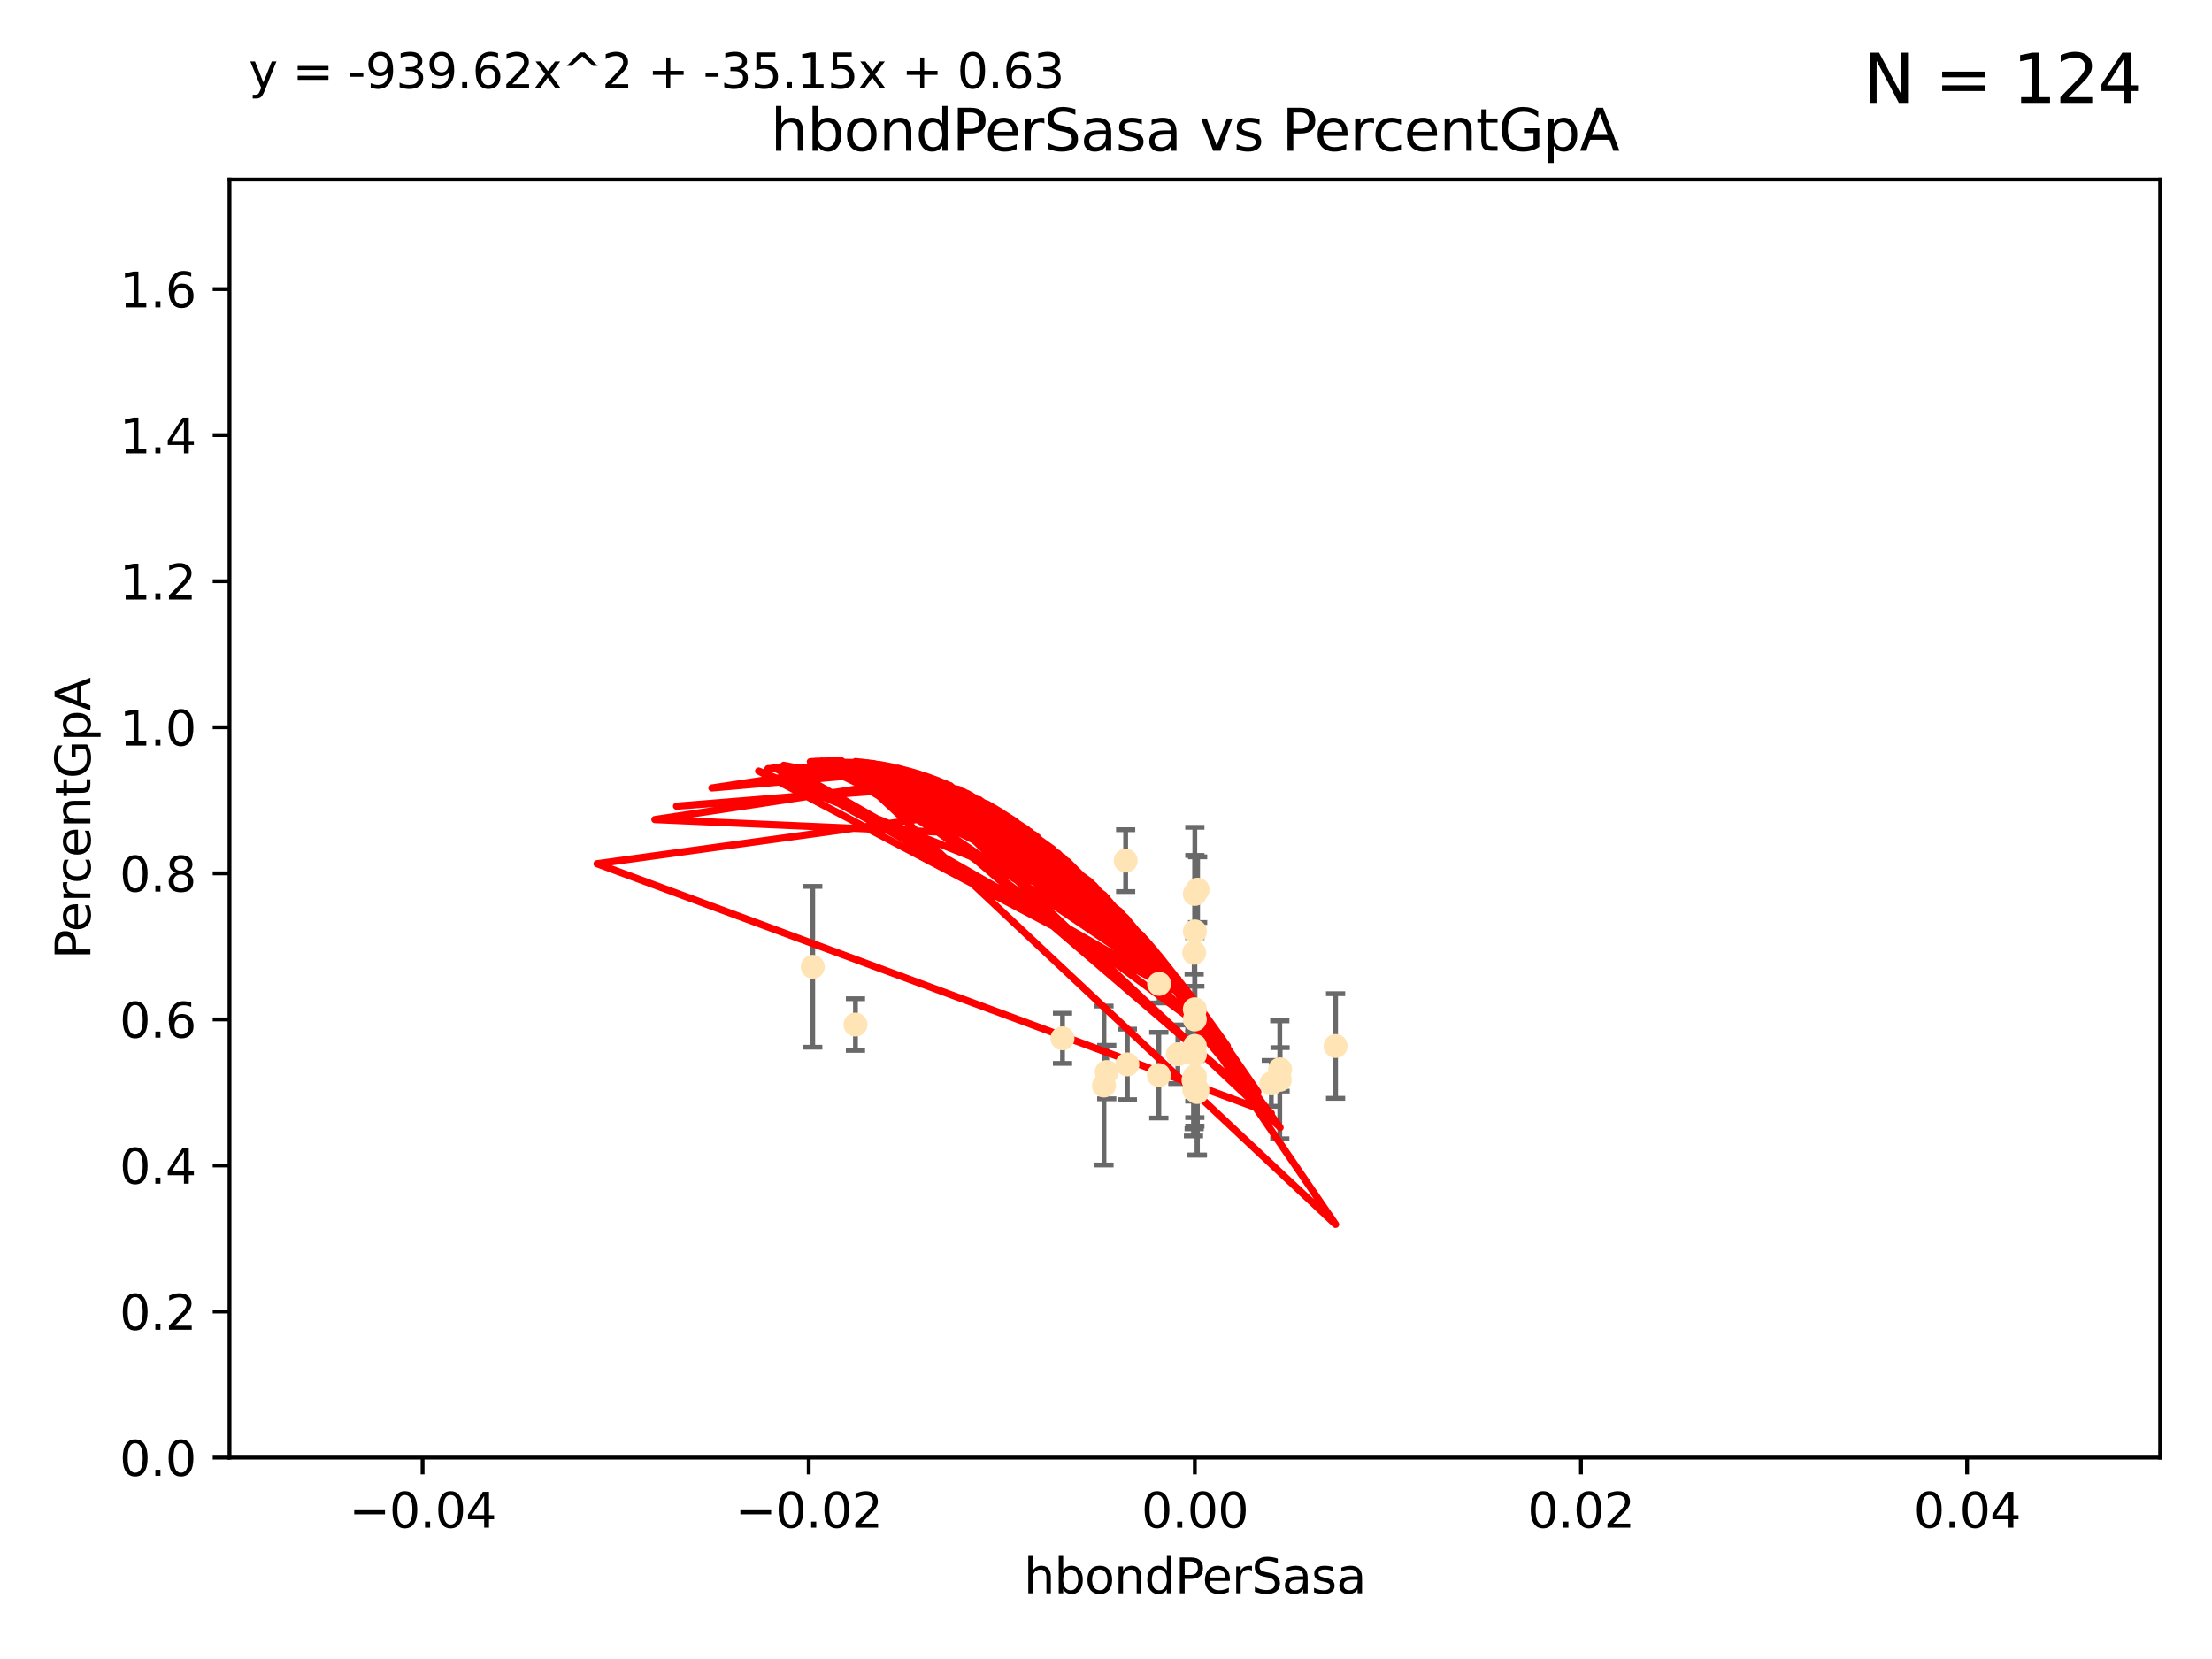 <?xml version="1.0" encoding="utf-8" standalone="no"?>
<!DOCTYPE svg PUBLIC "-//W3C//DTD SVG 1.1//EN"
  "http://www.w3.org/Graphics/SVG/1.1/DTD/svg11.dtd">
<svg xmlns:xlink="http://www.w3.org/1999/xlink" width="460.8pt" height="345.6pt" viewBox="0 0 460.8 345.6" xmlns="http://www.w3.org/2000/svg" version="1.1">
 <defs>
  <style type="text/css">*{stroke-linejoin: round; stroke-linecap: butt}</style>
 </defs>
 <g id="figure_1">
  <g id="patch_1">
   <path d="M 0 345.6 
L 460.8 345.6 
L 460.8 0 
L 0 0 
z
" style="fill: #ffffff"/>
  </g>
  <g id="axes_1">
   <g id="patch_2">
    <path d="M 47.81 303.64 
L 450 303.64 
L 450 37.411 
L 47.81 37.411 
z
" style="fill: #ffffff"/>
   </g>
   <g id="PathCollection_1">
    <defs>
     <path id="m3dfcff5634" d="M 0 1.118 
C 0.297 1.118 0.581 1 0.791 0.791 
C 1 0.581 1.118 0.297 1.118 0 
C 1.118 -0.297 1 -0.581 0.791 -0.791 
C 0.581 -1 0.297 -1.118 0 -1.118 
C -0.297 -1.118 -0.581 -1 -0.791 -0.791 
C -1 -0.581 -1.118 -0.297 -1.118 0 
C -1.118 0.297 -1 0.581 -0.791 0.791 
C -0.581 1 -0.297 1.118 0 1.118 
z
" style="stroke: #ffe4b5"/>
    </defs>
    <g clip-path="url(#p2a9eeead62)">
     <use xlink:href="#m3dfcff5634" x="234.852" y="221.731" style="fill: #ffe4b5; stroke: #ffe4b5"/>
     <use xlink:href="#m3dfcff5634" x="248.905" y="186.224" style="fill: #ffe4b5; stroke: #ffe4b5"/>
     <use xlink:href="#m3dfcff5634" x="241.405" y="223.977" style="fill: #ffe4b5; stroke: #ffe4b5"/>
     <use xlink:href="#m3dfcff5634" x="245.37" y="219.624" style="fill: #ffe4b5; stroke: #ffe4b5"/>
     <use xlink:href="#m3dfcff5634" x="229.982" y="226.135" style="fill: #ffe4b5; stroke: #ffe4b5"/>
     <use xlink:href="#m3dfcff5634" x="234.493" y="179.285" style="fill: #ffe4b5; stroke: #ffe4b5"/>
     <use xlink:href="#m3dfcff5634" x="248.905" y="224.484" style="fill: #ffe4b5; stroke: #ffe4b5"/>
     <use xlink:href="#m3dfcff5634" x="230.557" y="223.332" style="fill: #ffe4b5; stroke: #ffe4b5"/>
     <use xlink:href="#m3dfcff5634" x="264.839" y="225.686" style="fill: #ffe4b5; stroke: #ffe4b5"/>
     <use xlink:href="#m3dfcff5634" x="248.905" y="210.247" style="fill: #ffe4b5; stroke: #ffe4b5"/>
     <use xlink:href="#m3dfcff5634" x="248.931" y="219.631" style="fill: #ffe4b5; stroke: #ffe4b5"/>
     <use xlink:href="#m3dfcff5634" x="248.765" y="198.481" style="fill: #ffe4b5; stroke: #ffe4b5"/>
     <use xlink:href="#m3dfcff5634" x="241.469" y="204.951" style="fill: #ffe4b5; stroke: #ffe4b5"/>
     <use xlink:href="#m3dfcff5634" x="221.34" y="216.303" style="fill: #ffe4b5; stroke: #ffe4b5"/>
     <use xlink:href="#m3dfcff5634" x="249.445" y="227.029" style="fill: #ffe4b5; stroke: #ffe4b5"/>
     <use xlink:href="#m3dfcff5634" x="248.625" y="225.021" style="fill: #ffe4b5; stroke: #ffe4b5"/>
     <use xlink:href="#m3dfcff5634" x="248.765" y="227.043" style="fill: #ffe4b5; stroke: #ffe4b5"/>
     <use xlink:href="#m3dfcff5634" x="248.905" y="217.887" style="fill: #ffe4b5; stroke: #ffe4b5"/>
     <use xlink:href="#m3dfcff5634" x="248.905" y="194.031" style="fill: #ffe4b5; stroke: #ffe4b5"/>
     <use xlink:href="#m3dfcff5634" x="266.604" y="224.942" style="fill: #ffe4b5; stroke: #ffe4b5"/>
     <use xlink:href="#m3dfcff5634" x="248.905" y="224.228" style="fill: #ffe4b5; stroke: #ffe4b5"/>
     <use xlink:href="#m3dfcff5634" x="278.229" y="217.903" style="fill: #ffe4b5; stroke: #ffe4b5"/>
     <use xlink:href="#m3dfcff5634" x="249.486" y="185.331" style="fill: #ffe4b5; stroke: #ffe4b5"/>
     <use xlink:href="#m3dfcff5634" x="178.207" y="213.437" style="fill: #ffe4b5; stroke: #ffe4b5"/>
     <use xlink:href="#m3dfcff5634" x="169.309" y="201.405" style="fill: #ffe4b5; stroke: #ffe4b5"/>
     <use xlink:href="#m3dfcff5634" x="249.365" y="227.487" style="fill: #ffe4b5; stroke: #ffe4b5"/>
     <use xlink:href="#m3dfcff5634" x="266.664" y="222.767" style="fill: #ffe4b5; stroke: #ffe4b5"/>
     <use xlink:href="#m3dfcff5634" x="248.905" y="212.364" style="fill: #ffe4b5; stroke: #ffe4b5"/>
    </g>
   </g>
   <g id="matplotlib.axis_1">
    <g id="xtick_1">
     <g id="line2d_1">
      <defs>
       <path id="md376da95cc" d="M 0 0 
L 0 3.5 
" style="stroke: #000000; stroke-width: 0.8"/>
      </defs>
      <g>
       <use xlink:href="#md376da95cc" x="88.029" y="303.64" style="stroke: #000000; stroke-width: 0.8"/>
      </g>
     </g>
     <g id="text_1">
      <!-- −0.04 -->
      <g transform="translate(72.706 318.238)scale(0.1 -0.1)">
       <defs>
        <path id="DejaVuSans-2212" d="M 678 2272 
L 4684 2272 
L 4684 1741 
L 678 1741 
L 678 2272 
z
" transform="scale(0.016)"/>
        <path id="DejaVuSans-30" d="M 2034 4250 
Q 1547 4250 1301 3770 
Q 1056 3291 1056 2328 
Q 1056 1369 1301 889 
Q 1547 409 2034 409 
Q 2525 409 2770 889 
Q 3016 1369 3016 2328 
Q 3016 3291 2770 3770 
Q 2525 4250 2034 4250 
z
M 2034 4750 
Q 2819 4750 3233 4129 
Q 3647 3509 3647 2328 
Q 3647 1150 3233 529 
Q 2819 -91 2034 -91 
Q 1250 -91 836 529 
Q 422 1150 422 2328 
Q 422 3509 836 4129 
Q 1250 4750 2034 4750 
z
" transform="scale(0.016)"/>
        <path id="DejaVuSans-2e" d="M 684 794 
L 1344 794 
L 1344 0 
L 684 0 
L 684 794 
z
" transform="scale(0.016)"/>
        <path id="DejaVuSans-34" d="M 2419 4116 
L 825 1625 
L 2419 1625 
L 2419 4116 
z
M 2253 4666 
L 3047 4666 
L 3047 1625 
L 3713 1625 
L 3713 1100 
L 3047 1100 
L 3047 0 
L 2419 0 
L 2419 1100 
L 313 1100 
L 313 1709 
L 2253 4666 
z
" transform="scale(0.016)"/>
       </defs>
       <use xlink:href="#DejaVuSans-2212"/>
       <use xlink:href="#DejaVuSans-30" x="83.789"/>
       <use xlink:href="#DejaVuSans-2e" x="147.412"/>
       <use xlink:href="#DejaVuSans-30" x="179.199"/>
       <use xlink:href="#DejaVuSans-34" x="242.822"/>
      </g>
     </g>
    </g>
    <g id="xtick_2">
     <g id="line2d_2">
      <g>
       <use xlink:href="#md376da95cc" x="168.467" y="303.64" style="stroke: #000000; stroke-width: 0.8"/>
      </g>
     </g>
     <g id="text_2">
      <!-- −0.02 -->
      <g transform="translate(153.144 318.238)scale(0.1 -0.1)">
       <defs>
        <path id="DejaVuSans-32" d="M 1228 531 
L 3431 531 
L 3431 0 
L 469 0 
L 469 531 
Q 828 903 1448 1529 
Q 2069 2156 2228 2338 
Q 2531 2678 2651 2914 
Q 2772 3150 2772 3378 
Q 2772 3750 2511 3984 
Q 2250 4219 1831 4219 
Q 1534 4219 1204 4116 
Q 875 4013 500 3803 
L 500 4441 
Q 881 4594 1212 4672 
Q 1544 4750 1819 4750 
Q 2544 4750 2975 4387 
Q 3406 4025 3406 3419 
Q 3406 3131 3298 2873 
Q 3191 2616 2906 2266 
Q 2828 2175 2409 1742 
Q 1991 1309 1228 531 
z
" transform="scale(0.016)"/>
       </defs>
       <use xlink:href="#DejaVuSans-2212"/>
       <use xlink:href="#DejaVuSans-30" x="83.789"/>
       <use xlink:href="#DejaVuSans-2e" x="147.412"/>
       <use xlink:href="#DejaVuSans-30" x="179.199"/>
       <use xlink:href="#DejaVuSans-32" x="242.822"/>
      </g>
     </g>
    </g>
    <g id="xtick_3">
     <g id="line2d_3">
      <g>
       <use xlink:href="#md376da95cc" x="248.905" y="303.64" style="stroke: #000000; stroke-width: 0.8"/>
      </g>
     </g>
     <g id="text_3">
      <!-- 0.00 -->
      <g transform="translate(237.772 318.238)scale(0.1 -0.1)">
       <use xlink:href="#DejaVuSans-30"/>
       <use xlink:href="#DejaVuSans-2e" x="63.623"/>
       <use xlink:href="#DejaVuSans-30" x="95.41"/>
       <use xlink:href="#DejaVuSans-30" x="159.033"/>
      </g>
     </g>
    </g>
    <g id="xtick_4">
     <g id="line2d_4">
      <g>
       <use xlink:href="#md376da95cc" x="329.343" y="303.64" style="stroke: #000000; stroke-width: 0.8"/>
      </g>
     </g>
     <g id="text_4">
      <!-- 0.02 -->
      <g transform="translate(318.21 318.238)scale(0.1 -0.1)">
       <use xlink:href="#DejaVuSans-30"/>
       <use xlink:href="#DejaVuSans-2e" x="63.623"/>
       <use xlink:href="#DejaVuSans-30" x="95.41"/>
       <use xlink:href="#DejaVuSans-32" x="159.033"/>
      </g>
     </g>
    </g>
    <g id="xtick_5">
     <g id="line2d_5">
      <g>
       <use xlink:href="#md376da95cc" x="409.781" y="303.64" style="stroke: #000000; stroke-width: 0.8"/>
      </g>
     </g>
     <g id="text_5">
      <!-- 0.04 -->
      <g transform="translate(398.648 318.238)scale(0.1 -0.1)">
       <use xlink:href="#DejaVuSans-30"/>
       <use xlink:href="#DejaVuSans-2e" x="63.623"/>
       <use xlink:href="#DejaVuSans-30" x="95.41"/>
       <use xlink:href="#DejaVuSans-34" x="159.033"/>
      </g>
     </g>
    </g>
    <g id="text_6">
     <!-- hbondPerSasa -->
     <g transform="translate(213.287 331.917)scale(0.1 -0.1)">
      <defs>
       <path id="DejaVuSans-68" d="M 3513 2113 
L 3513 0 
L 2938 0 
L 2938 2094 
Q 2938 2591 2744 2837 
Q 2550 3084 2163 3084 
Q 1697 3084 1428 2787 
Q 1159 2491 1159 1978 
L 1159 0 
L 581 0 
L 581 4863 
L 1159 4863 
L 1159 2956 
Q 1366 3272 1645 3428 
Q 1925 3584 2291 3584 
Q 2894 3584 3203 3211 
Q 3513 2838 3513 2113 
z
" transform="scale(0.016)"/>
       <path id="DejaVuSans-62" d="M 3116 1747 
Q 3116 2381 2855 2742 
Q 2594 3103 2138 3103 
Q 1681 3103 1420 2742 
Q 1159 2381 1159 1747 
Q 1159 1113 1420 752 
Q 1681 391 2138 391 
Q 2594 391 2855 752 
Q 3116 1113 3116 1747 
z
M 1159 2969 
Q 1341 3281 1617 3432 
Q 1894 3584 2278 3584 
Q 2916 3584 3314 3078 
Q 3713 2572 3713 1747 
Q 3713 922 3314 415 
Q 2916 -91 2278 -91 
Q 1894 -91 1617 61 
Q 1341 213 1159 525 
L 1159 0 
L 581 0 
L 581 4863 
L 1159 4863 
L 1159 2969 
z
" transform="scale(0.016)"/>
       <path id="DejaVuSans-6f" d="M 1959 3097 
Q 1497 3097 1228 2736 
Q 959 2375 959 1747 
Q 959 1119 1226 758 
Q 1494 397 1959 397 
Q 2419 397 2687 759 
Q 2956 1122 2956 1747 
Q 2956 2369 2687 2733 
Q 2419 3097 1959 3097 
z
M 1959 3584 
Q 2709 3584 3137 3096 
Q 3566 2609 3566 1747 
Q 3566 888 3137 398 
Q 2709 -91 1959 -91 
Q 1206 -91 779 398 
Q 353 888 353 1747 
Q 353 2609 779 3096 
Q 1206 3584 1959 3584 
z
" transform="scale(0.016)"/>
       <path id="DejaVuSans-6e" d="M 3513 2113 
L 3513 0 
L 2938 0 
L 2938 2094 
Q 2938 2591 2744 2837 
Q 2550 3084 2163 3084 
Q 1697 3084 1428 2787 
Q 1159 2491 1159 1978 
L 1159 0 
L 581 0 
L 581 3500 
L 1159 3500 
L 1159 2956 
Q 1366 3272 1645 3428 
Q 1925 3584 2291 3584 
Q 2894 3584 3203 3211 
Q 3513 2838 3513 2113 
z
" transform="scale(0.016)"/>
       <path id="DejaVuSans-64" d="M 2906 2969 
L 2906 4863 
L 3481 4863 
L 3481 0 
L 2906 0 
L 2906 525 
Q 2725 213 2448 61 
Q 2172 -91 1784 -91 
Q 1150 -91 751 415 
Q 353 922 353 1747 
Q 353 2572 751 3078 
Q 1150 3584 1784 3584 
Q 2172 3584 2448 3432 
Q 2725 3281 2906 2969 
z
M 947 1747 
Q 947 1113 1208 752 
Q 1469 391 1925 391 
Q 2381 391 2643 752 
Q 2906 1113 2906 1747 
Q 2906 2381 2643 2742 
Q 2381 3103 1925 3103 
Q 1469 3103 1208 2742 
Q 947 2381 947 1747 
z
" transform="scale(0.016)"/>
       <path id="DejaVuSans-50" d="M 1259 4147 
L 1259 2394 
L 2053 2394 
Q 2494 2394 2734 2622 
Q 2975 2850 2975 3272 
Q 2975 3691 2734 3919 
Q 2494 4147 2053 4147 
L 1259 4147 
z
M 628 4666 
L 2053 4666 
Q 2838 4666 3239 4311 
Q 3641 3956 3641 3272 
Q 3641 2581 3239 2228 
Q 2838 1875 2053 1875 
L 1259 1875 
L 1259 0 
L 628 0 
L 628 4666 
z
" transform="scale(0.016)"/>
       <path id="DejaVuSans-65" d="M 3597 1894 
L 3597 1613 
L 953 1613 
Q 991 1019 1311 708 
Q 1631 397 2203 397 
Q 2534 397 2845 478 
Q 3156 559 3463 722 
L 3463 178 
Q 3153 47 2828 -22 
Q 2503 -91 2169 -91 
Q 1331 -91 842 396 
Q 353 884 353 1716 
Q 353 2575 817 3079 
Q 1281 3584 2069 3584 
Q 2775 3584 3186 3129 
Q 3597 2675 3597 1894 
z
M 3022 2063 
Q 3016 2534 2758 2815 
Q 2500 3097 2075 3097 
Q 1594 3097 1305 2825 
Q 1016 2553 972 2059 
L 3022 2063 
z
" transform="scale(0.016)"/>
       <path id="DejaVuSans-72" d="M 2631 2963 
Q 2534 3019 2420 3045 
Q 2306 3072 2169 3072 
Q 1681 3072 1420 2755 
Q 1159 2438 1159 1844 
L 1159 0 
L 581 0 
L 581 3500 
L 1159 3500 
L 1159 2956 
Q 1341 3275 1631 3429 
Q 1922 3584 2338 3584 
Q 2397 3584 2469 3576 
Q 2541 3569 2628 3553 
L 2631 2963 
z
" transform="scale(0.016)"/>
       <path id="DejaVuSans-53" d="M 3425 4513 
L 3425 3897 
Q 3066 4069 2747 4153 
Q 2428 4238 2131 4238 
Q 1616 4238 1336 4038 
Q 1056 3838 1056 3469 
Q 1056 3159 1242 3001 
Q 1428 2844 1947 2747 
L 2328 2669 
Q 3034 2534 3370 2195 
Q 3706 1856 3706 1288 
Q 3706 609 3251 259 
Q 2797 -91 1919 -91 
Q 1588 -91 1214 -16 
Q 841 59 441 206 
L 441 856 
Q 825 641 1194 531 
Q 1563 422 1919 422 
Q 2459 422 2753 634 
Q 3047 847 3047 1241 
Q 3047 1584 2836 1778 
Q 2625 1972 2144 2069 
L 1759 2144 
Q 1053 2284 737 2584 
Q 422 2884 422 3419 
Q 422 4038 858 4394 
Q 1294 4750 2059 4750 
Q 2388 4750 2728 4690 
Q 3069 4631 3425 4513 
z
" transform="scale(0.016)"/>
       <path id="DejaVuSans-61" d="M 2194 1759 
Q 1497 1759 1228 1600 
Q 959 1441 959 1056 
Q 959 750 1161 570 
Q 1363 391 1709 391 
Q 2188 391 2477 730 
Q 2766 1069 2766 1631 
L 2766 1759 
L 2194 1759 
z
M 3341 1997 
L 3341 0 
L 2766 0 
L 2766 531 
Q 2569 213 2275 61 
Q 1981 -91 1556 -91 
Q 1019 -91 701 211 
Q 384 513 384 1019 
Q 384 1609 779 1909 
Q 1175 2209 1959 2209 
L 2766 2209 
L 2766 2266 
Q 2766 2663 2505 2880 
Q 2244 3097 1772 3097 
Q 1472 3097 1187 3025 
Q 903 2953 641 2809 
L 641 3341 
Q 956 3463 1253 3523 
Q 1550 3584 1831 3584 
Q 2591 3584 2966 3190 
Q 3341 2797 3341 1997 
z
" transform="scale(0.016)"/>
       <path id="DejaVuSans-73" d="M 2834 3397 
L 2834 2853 
Q 2591 2978 2328 3040 
Q 2066 3103 1784 3103 
Q 1356 3103 1142 2972 
Q 928 2841 928 2578 
Q 928 2378 1081 2264 
Q 1234 2150 1697 2047 
L 1894 2003 
Q 2506 1872 2764 1633 
Q 3022 1394 3022 966 
Q 3022 478 2636 193 
Q 2250 -91 1575 -91 
Q 1294 -91 989 -36 
Q 684 19 347 128 
L 347 722 
Q 666 556 975 473 
Q 1284 391 1588 391 
Q 1994 391 2212 530 
Q 2431 669 2431 922 
Q 2431 1156 2273 1281 
Q 2116 1406 1581 1522 
L 1381 1569 
Q 847 1681 609 1914 
Q 372 2147 372 2553 
Q 372 3047 722 3315 
Q 1072 3584 1716 3584 
Q 2034 3584 2315 3537 
Q 2597 3491 2834 3397 
z
" transform="scale(0.016)"/>
      </defs>
      <use xlink:href="#DejaVuSans-68"/>
      <use xlink:href="#DejaVuSans-62" x="63.379"/>
      <use xlink:href="#DejaVuSans-6f" x="126.855"/>
      <use xlink:href="#DejaVuSans-6e" x="188.037"/>
      <use xlink:href="#DejaVuSans-64" x="251.416"/>
      <use xlink:href="#DejaVuSans-50" x="314.893"/>
      <use xlink:href="#DejaVuSans-65" x="371.57"/>
      <use xlink:href="#DejaVuSans-72" x="433.094"/>
      <use xlink:href="#DejaVuSans-53" x="474.207"/>
      <use xlink:href="#DejaVuSans-61" x="537.684"/>
      <use xlink:href="#DejaVuSans-73" x="598.963"/>
      <use xlink:href="#DejaVuSans-61" x="651.062"/>
     </g>
    </g>
   </g>
   <g id="matplotlib.axis_2">
    <g id="ytick_1">
     <g id="line2d_6">
      <defs>
       <path id="m74749ca828" d="M 0 0 
L -3.5 0 
" style="stroke: #000000; stroke-width: 0.8"/>
      </defs>
      <g>
       <use xlink:href="#m74749ca828" x="47.81" y="303.64" style="stroke: #000000; stroke-width: 0.8"/>
      </g>
     </g>
     <g id="text_7">
      <!-- 0.0 -->
      <g transform="translate(24.907 307.439)scale(0.1 -0.1)">
       <use xlink:href="#DejaVuSans-30"/>
       <use xlink:href="#DejaVuSans-2e" x="63.623"/>
       <use xlink:href="#DejaVuSans-30" x="95.41"/>
      </g>
     </g>
    </g>
    <g id="ytick_2">
     <g id="line2d_7">
      <g>
       <use xlink:href="#m74749ca828" x="47.81" y="273.214" style="stroke: #000000; stroke-width: 0.8"/>
      </g>
     </g>
     <g id="text_8">
      <!-- 0.2 -->
      <g transform="translate(24.907 277.013)scale(0.1 -0.1)">
       <use xlink:href="#DejaVuSans-30"/>
       <use xlink:href="#DejaVuSans-2e" x="63.623"/>
       <use xlink:href="#DejaVuSans-32" x="95.41"/>
      </g>
     </g>
    </g>
    <g id="ytick_3">
     <g id="line2d_8">
      <g>
       <use xlink:href="#m74749ca828" x="47.81" y="242.788" style="stroke: #000000; stroke-width: 0.8"/>
      </g>
     </g>
     <g id="text_9">
      <!-- 0.4 -->
      <g transform="translate(24.907 246.587)scale(0.1 -0.1)">
       <use xlink:href="#DejaVuSans-30"/>
       <use xlink:href="#DejaVuSans-2e" x="63.623"/>
       <use xlink:href="#DejaVuSans-34" x="95.41"/>
      </g>
     </g>
    </g>
    <g id="ytick_4">
     <g id="line2d_9">
      <g>
       <use xlink:href="#m74749ca828" x="47.81" y="212.362" style="stroke: #000000; stroke-width: 0.8"/>
      </g>
     </g>
     <g id="text_10">
      <!-- 0.6 -->
      <g transform="translate(24.907 216.161)scale(0.1 -0.1)">
       <defs>
        <path id="DejaVuSans-36" d="M 2113 2584 
Q 1688 2584 1439 2293 
Q 1191 2003 1191 1497 
Q 1191 994 1439 701 
Q 1688 409 2113 409 
Q 2538 409 2786 701 
Q 3034 994 3034 1497 
Q 3034 2003 2786 2293 
Q 2538 2584 2113 2584 
z
M 3366 4563 
L 3366 3988 
Q 3128 4100 2886 4159 
Q 2644 4219 2406 4219 
Q 1781 4219 1451 3797 
Q 1122 3375 1075 2522 
Q 1259 2794 1537 2939 
Q 1816 3084 2150 3084 
Q 2853 3084 3261 2657 
Q 3669 2231 3669 1497 
Q 3669 778 3244 343 
Q 2819 -91 2113 -91 
Q 1303 -91 875 529 
Q 447 1150 447 2328 
Q 447 3434 972 4092 
Q 1497 4750 2381 4750 
Q 2619 4750 2861 4703 
Q 3103 4656 3366 4563 
z
" transform="scale(0.016)"/>
       </defs>
       <use xlink:href="#DejaVuSans-30"/>
       <use xlink:href="#DejaVuSans-2e" x="63.623"/>
       <use xlink:href="#DejaVuSans-36" x="95.41"/>
      </g>
     </g>
    </g>
    <g id="ytick_5">
     <g id="line2d_10">
      <g>
       <use xlink:href="#m74749ca828" x="47.81" y="181.935" style="stroke: #000000; stroke-width: 0.8"/>
      </g>
     </g>
     <g id="text_11">
      <!-- 0.8 -->
      <g transform="translate(24.907 185.735)scale(0.1 -0.1)">
       <defs>
        <path id="DejaVuSans-38" d="M 2034 2216 
Q 1584 2216 1326 1975 
Q 1069 1734 1069 1313 
Q 1069 891 1326 650 
Q 1584 409 2034 409 
Q 2484 409 2743 651 
Q 3003 894 3003 1313 
Q 3003 1734 2745 1975 
Q 2488 2216 2034 2216 
z
M 1403 2484 
Q 997 2584 770 2862 
Q 544 3141 544 3541 
Q 544 4100 942 4425 
Q 1341 4750 2034 4750 
Q 2731 4750 3128 4425 
Q 3525 4100 3525 3541 
Q 3525 3141 3298 2862 
Q 3072 2584 2669 2484 
Q 3125 2378 3379 2068 
Q 3634 1759 3634 1313 
Q 3634 634 3220 271 
Q 2806 -91 2034 -91 
Q 1263 -91 848 271 
Q 434 634 434 1313 
Q 434 1759 690 2068 
Q 947 2378 1403 2484 
z
M 1172 3481 
Q 1172 3119 1398 2916 
Q 1625 2713 2034 2713 
Q 2441 2713 2670 2916 
Q 2900 3119 2900 3481 
Q 2900 3844 2670 4047 
Q 2441 4250 2034 4250 
Q 1625 4250 1398 4047 
Q 1172 3844 1172 3481 
z
" transform="scale(0.016)"/>
       </defs>
       <use xlink:href="#DejaVuSans-30"/>
       <use xlink:href="#DejaVuSans-2e" x="63.623"/>
       <use xlink:href="#DejaVuSans-38" x="95.41"/>
      </g>
     </g>
    </g>
    <g id="ytick_6">
     <g id="line2d_11">
      <g>
       <use xlink:href="#m74749ca828" x="47.81" y="151.509" style="stroke: #000000; stroke-width: 0.8"/>
      </g>
     </g>
     <g id="text_12">
      <!-- 1.0 -->
      <g transform="translate(24.907 155.308)scale(0.1 -0.1)">
       <defs>
        <path id="DejaVuSans-31" d="M 794 531 
L 1825 531 
L 1825 4091 
L 703 3866 
L 703 4441 
L 1819 4666 
L 2450 4666 
L 2450 531 
L 3481 531 
L 3481 0 
L 794 0 
L 794 531 
z
" transform="scale(0.016)"/>
       </defs>
       <use xlink:href="#DejaVuSans-31"/>
       <use xlink:href="#DejaVuSans-2e" x="63.623"/>
       <use xlink:href="#DejaVuSans-30" x="95.41"/>
      </g>
     </g>
    </g>
    <g id="ytick_7">
     <g id="line2d_12">
      <g>
       <use xlink:href="#m74749ca828" x="47.81" y="121.083" style="stroke: #000000; stroke-width: 0.8"/>
      </g>
     </g>
     <g id="text_13">
      <!-- 1.2 -->
      <g transform="translate(24.907 124.882)scale(0.1 -0.1)">
       <use xlink:href="#DejaVuSans-31"/>
       <use xlink:href="#DejaVuSans-2e" x="63.623"/>
       <use xlink:href="#DejaVuSans-32" x="95.41"/>
      </g>
     </g>
    </g>
    <g id="ytick_8">
     <g id="line2d_13">
      <g>
       <use xlink:href="#m74749ca828" x="47.81" y="90.657" style="stroke: #000000; stroke-width: 0.8"/>
      </g>
     </g>
     <g id="text_14">
      <!-- 1.4 -->
      <g transform="translate(24.907 94.456)scale(0.1 -0.1)">
       <use xlink:href="#DejaVuSans-31"/>
       <use xlink:href="#DejaVuSans-2e" x="63.623"/>
       <use xlink:href="#DejaVuSans-34" x="95.41"/>
      </g>
     </g>
    </g>
    <g id="ytick_9">
     <g id="line2d_14">
      <g>
       <use xlink:href="#m74749ca828" x="47.81" y="60.231" style="stroke: #000000; stroke-width: 0.8"/>
      </g>
     </g>
     <g id="text_15">
      <!-- 1.6 -->
      <g transform="translate(24.907 64.03)scale(0.1 -0.1)">
       <use xlink:href="#DejaVuSans-31"/>
       <use xlink:href="#DejaVuSans-2e" x="63.623"/>
       <use xlink:href="#DejaVuSans-36" x="95.41"/>
      </g>
     </g>
    </g>
    <g id="text_16">
     <!-- PercentGpA -->
     <g transform="translate(18.827 199.802)rotate(-90)scale(0.1 -0.1)">
      <defs>
       <path id="DejaVuSans-63" d="M 3122 3366 
L 3122 2828 
Q 2878 2963 2633 3030 
Q 2388 3097 2138 3097 
Q 1578 3097 1268 2742 
Q 959 2388 959 1747 
Q 959 1106 1268 751 
Q 1578 397 2138 397 
Q 2388 397 2633 464 
Q 2878 531 3122 666 
L 3122 134 
Q 2881 22 2623 -34 
Q 2366 -91 2075 -91 
Q 1284 -91 818 406 
Q 353 903 353 1747 
Q 353 2603 823 3093 
Q 1294 3584 2113 3584 
Q 2378 3584 2631 3529 
Q 2884 3475 3122 3366 
z
" transform="scale(0.016)"/>
       <path id="DejaVuSans-74" d="M 1172 4494 
L 1172 3500 
L 2356 3500 
L 2356 3053 
L 1172 3053 
L 1172 1153 
Q 1172 725 1289 603 
Q 1406 481 1766 481 
L 2356 481 
L 2356 0 
L 1766 0 
Q 1100 0 847 248 
Q 594 497 594 1153 
L 594 3053 
L 172 3053 
L 172 3500 
L 594 3500 
L 594 4494 
L 1172 4494 
z
" transform="scale(0.016)"/>
       <path id="DejaVuSans-47" d="M 3809 666 
L 3809 1919 
L 2778 1919 
L 2778 2438 
L 4434 2438 
L 4434 434 
Q 4069 175 3628 42 
Q 3188 -91 2688 -91 
Q 1594 -91 976 548 
Q 359 1188 359 2328 
Q 359 3472 976 4111 
Q 1594 4750 2688 4750 
Q 3144 4750 3555 4637 
Q 3966 4525 4313 4306 
L 4313 3634 
Q 3963 3931 3569 4081 
Q 3175 4231 2741 4231 
Q 1884 4231 1454 3753 
Q 1025 3275 1025 2328 
Q 1025 1384 1454 906 
Q 1884 428 2741 428 
Q 3075 428 3337 486 
Q 3600 544 3809 666 
z
" transform="scale(0.016)"/>
       <path id="DejaVuSans-70" d="M 1159 525 
L 1159 -1331 
L 581 -1331 
L 581 3500 
L 1159 3500 
L 1159 2969 
Q 1341 3281 1617 3432 
Q 1894 3584 2278 3584 
Q 2916 3584 3314 3078 
Q 3713 2572 3713 1747 
Q 3713 922 3314 415 
Q 2916 -91 2278 -91 
Q 1894 -91 1617 61 
Q 1341 213 1159 525 
z
M 3116 1747 
Q 3116 2381 2855 2742 
Q 2594 3103 2138 3103 
Q 1681 3103 1420 2742 
Q 1159 2381 1159 1747 
Q 1159 1113 1420 752 
Q 1681 391 2138 391 
Q 2594 391 2855 752 
Q 3116 1113 3116 1747 
z
" transform="scale(0.016)"/>
       <path id="DejaVuSans-41" d="M 2188 4044 
L 1331 1722 
L 3047 1722 
L 2188 4044 
z
M 1831 4666 
L 2547 4666 
L 4325 0 
L 3669 0 
L 3244 1197 
L 1141 1197 
L 716 0 
L 50 0 
L 1831 4666 
z
" transform="scale(0.016)"/>
      </defs>
      <use xlink:href="#DejaVuSans-50"/>
      <use xlink:href="#DejaVuSans-65" x="56.678"/>
      <use xlink:href="#DejaVuSans-72" x="118.201"/>
      <use xlink:href="#DejaVuSans-63" x="157.064"/>
      <use xlink:href="#DejaVuSans-65" x="212.045"/>
      <use xlink:href="#DejaVuSans-6e" x="273.568"/>
      <use xlink:href="#DejaVuSans-74" x="336.947"/>
      <use xlink:href="#DejaVuSans-47" x="376.156"/>
      <use xlink:href="#DejaVuSans-70" x="453.646"/>
      <use xlink:href="#DejaVuSans-41" x="517.123"/>
     </g>
    </g>
   </g>
   <g id="LineCollection_1">
    <path d="M 234.852 229.083 
L 234.852 214.379 
" clip-path="url(#p2a9eeead62)" style="fill: none; stroke: #696969"/>
    <path d="M 248.905 194.25 
L 248.905 178.199 
" clip-path="url(#p2a9eeead62)" style="fill: none; stroke: #696969"/>
    <path d="M 241.405 232.904 
L 241.405 215.05 
" clip-path="url(#p2a9eeead62)" style="fill: none; stroke: #696969"/>
    <path d="M 245.37 225.731 
L 245.37 213.516 
" clip-path="url(#p2a9eeead62)" style="fill: none; stroke: #696969"/>
    <path d="M 229.982 242.688 
L 229.982 209.582 
" clip-path="url(#p2a9eeead62)" style="fill: none; stroke: #696969"/>
    <path d="M 234.493 185.727 
L 234.493 172.842 
" clip-path="url(#p2a9eeead62)" style="fill: none; stroke: #696969"/>
    <path d="M 248.905 234.588 
L 248.905 214.38 
" clip-path="url(#p2a9eeead62)" style="fill: none; stroke: #696969"/>
    <path d="M 230.557 228.9 
L 230.557 217.765 
" clip-path="url(#p2a9eeead62)" style="fill: none; stroke: #696969"/>
    <path d="M 264.839 230.461 
L 264.839 220.911 
" clip-path="url(#p2a9eeead62)" style="fill: none; stroke: #696969"/>
    <path d="M 248.905 215.032 
L 248.905 205.463 
" clip-path="url(#p2a9eeead62)" style="fill: none; stroke: #696969"/>
    <path d="M 248.931 220.906 
L 248.931 218.356 
" clip-path="url(#p2a9eeead62)" style="fill: none; stroke: #696969"/>
    <path d="M 248.765 202.928 
L 248.765 194.034 
" clip-path="url(#p2a9eeead62)" style="fill: none; stroke: #696969"/>
    <path d="M 241.469 208.934 
L 241.469 200.969 
" clip-path="url(#p2a9eeead62)" style="fill: none; stroke: #696969"/>
    <path d="M 221.34 221.528 
L 221.34 211.077 
" clip-path="url(#p2a9eeead62)" style="fill: none; stroke: #696969"/>
    <path d="M 249.445 240.638 
L 249.445 213.42 
" clip-path="url(#p2a9eeead62)" style="fill: none; stroke: #696969"/>
    <path d="M 248.625 236.633 
L 248.625 213.409 
" clip-path="url(#p2a9eeead62)" style="fill: none; stroke: #696969"/>
    <path d="M 248.765 235.144 
L 248.765 218.942 
" clip-path="url(#p2a9eeead62)" style="fill: none; stroke: #696969"/>
    <path d="M 248.905 223.795 
L 248.905 211.979 
" clip-path="url(#p2a9eeead62)" style="fill: none; stroke: #696969"/>
    <path d="M 248.905 215.715 
L 248.905 172.348 
" clip-path="url(#p2a9eeead62)" style="fill: none; stroke: #696969"/>
    <path d="M 266.604 237.227 
L 266.604 212.657 
" clip-path="url(#p2a9eeead62)" style="fill: none; stroke: #696969"/>
    <path d="M 248.905 232.817 
L 248.905 215.638 
" clip-path="url(#p2a9eeead62)" style="fill: none; stroke: #696969"/>
    <path d="M 278.229 228.801 
L 278.229 207.004 
" clip-path="url(#p2a9eeead62)" style="fill: none; stroke: #696969"/>
    <path d="M 249.486 192.169 
L 249.486 178.494 
" clip-path="url(#p2a9eeead62)" style="fill: none; stroke: #696969"/>
    <path d="M 178.207 218.815 
L 178.207 208.058 
" clip-path="url(#p2a9eeead62)" style="fill: none; stroke: #696969"/>
    <path d="M 169.309 218.157 
L 169.309 184.653 
" clip-path="url(#p2a9eeead62)" style="fill: none; stroke: #696969"/>
    <path d="M 249.365 240.614 
L 249.365 214.36 
" clip-path="url(#p2a9eeead62)" style="fill: none; stroke: #696969"/>
    <path d="M 266.664 227.296 
L 266.664 218.238 
" clip-path="url(#p2a9eeead62)" style="fill: none; stroke: #696969"/>
    <path d="M 248.905 229.396 
L 248.905 195.331 
" clip-path="url(#p2a9eeead62)" style="fill: none; stroke: #696969"/>
   </g>
   <g id="line2d_15">
    <defs>
     <path id="m0126d0650c" d="M 2 0 
L -2 -0 
" style="stroke: #696969"/>
    </defs>
    <g clip-path="url(#p2a9eeead62)">
     <use xlink:href="#m0126d0650c" x="234.852" y="229.083" style="fill: #696969; stroke: #696969"/>
     <use xlink:href="#m0126d0650c" x="248.905" y="194.25" style="fill: #696969; stroke: #696969"/>
     <use xlink:href="#m0126d0650c" x="241.405" y="232.904" style="fill: #696969; stroke: #696969"/>
     <use xlink:href="#m0126d0650c" x="245.37" y="225.731" style="fill: #696969; stroke: #696969"/>
     <use xlink:href="#m0126d0650c" x="229.982" y="242.688" style="fill: #696969; stroke: #696969"/>
     <use xlink:href="#m0126d0650c" x="234.493" y="185.727" style="fill: #696969; stroke: #696969"/>
     <use xlink:href="#m0126d0650c" x="248.905" y="234.588" style="fill: #696969; stroke: #696969"/>
     <use xlink:href="#m0126d0650c" x="230.557" y="228.9" style="fill: #696969; stroke: #696969"/>
     <use xlink:href="#m0126d0650c" x="264.839" y="230.461" style="fill: #696969; stroke: #696969"/>
     <use xlink:href="#m0126d0650c" x="248.905" y="215.032" style="fill: #696969; stroke: #696969"/>
     <use xlink:href="#m0126d0650c" x="248.931" y="220.906" style="fill: #696969; stroke: #696969"/>
     <use xlink:href="#m0126d0650c" x="248.765" y="202.928" style="fill: #696969; stroke: #696969"/>
     <use xlink:href="#m0126d0650c" x="241.469" y="208.934" style="fill: #696969; stroke: #696969"/>
     <use xlink:href="#m0126d0650c" x="221.34" y="221.528" style="fill: #696969; stroke: #696969"/>
     <use xlink:href="#m0126d0650c" x="249.445" y="240.638" style="fill: #696969; stroke: #696969"/>
     <use xlink:href="#m0126d0650c" x="248.625" y="236.633" style="fill: #696969; stroke: #696969"/>
     <use xlink:href="#m0126d0650c" x="248.765" y="235.144" style="fill: #696969; stroke: #696969"/>
     <use xlink:href="#m0126d0650c" x="248.905" y="223.795" style="fill: #696969; stroke: #696969"/>
     <use xlink:href="#m0126d0650c" x="248.905" y="215.715" style="fill: #696969; stroke: #696969"/>
     <use xlink:href="#m0126d0650c" x="266.604" y="237.227" style="fill: #696969; stroke: #696969"/>
     <use xlink:href="#m0126d0650c" x="248.905" y="232.817" style="fill: #696969; stroke: #696969"/>
     <use xlink:href="#m0126d0650c" x="278.229" y="228.801" style="fill: #696969; stroke: #696969"/>
     <use xlink:href="#m0126d0650c" x="249.486" y="192.169" style="fill: #696969; stroke: #696969"/>
     <use xlink:href="#m0126d0650c" x="178.207" y="218.815" style="fill: #696969; stroke: #696969"/>
     <use xlink:href="#m0126d0650c" x="169.309" y="218.157" style="fill: #696969; stroke: #696969"/>
     <use xlink:href="#m0126d0650c" x="249.365" y="240.614" style="fill: #696969; stroke: #696969"/>
     <use xlink:href="#m0126d0650c" x="266.664" y="227.296" style="fill: #696969; stroke: #696969"/>
     <use xlink:href="#m0126d0650c" x="248.905" y="229.396" style="fill: #696969; stroke: #696969"/>
    </g>
   </g>
   <g id="line2d_16">
    <g clip-path="url(#p2a9eeead62)">
     <use xlink:href="#m0126d0650c" x="234.852" y="214.379" style="fill: #696969; stroke: #696969"/>
     <use xlink:href="#m0126d0650c" x="248.905" y="178.199" style="fill: #696969; stroke: #696969"/>
     <use xlink:href="#m0126d0650c" x="241.405" y="215.05" style="fill: #696969; stroke: #696969"/>
     <use xlink:href="#m0126d0650c" x="245.37" y="213.516" style="fill: #696969; stroke: #696969"/>
     <use xlink:href="#m0126d0650c" x="229.982" y="209.582" style="fill: #696969; stroke: #696969"/>
     <use xlink:href="#m0126d0650c" x="234.493" y="172.842" style="fill: #696969; stroke: #696969"/>
     <use xlink:href="#m0126d0650c" x="248.905" y="214.38" style="fill: #696969; stroke: #696969"/>
     <use xlink:href="#m0126d0650c" x="230.557" y="217.765" style="fill: #696969; stroke: #696969"/>
     <use xlink:href="#m0126d0650c" x="264.839" y="220.911" style="fill: #696969; stroke: #696969"/>
     <use xlink:href="#m0126d0650c" x="248.905" y="205.463" style="fill: #696969; stroke: #696969"/>
     <use xlink:href="#m0126d0650c" x="248.931" y="218.356" style="fill: #696969; stroke: #696969"/>
     <use xlink:href="#m0126d0650c" x="248.765" y="194.034" style="fill: #696969; stroke: #696969"/>
     <use xlink:href="#m0126d0650c" x="241.469" y="200.969" style="fill: #696969; stroke: #696969"/>
     <use xlink:href="#m0126d0650c" x="221.34" y="211.077" style="fill: #696969; stroke: #696969"/>
     <use xlink:href="#m0126d0650c" x="249.445" y="213.42" style="fill: #696969; stroke: #696969"/>
     <use xlink:href="#m0126d0650c" x="248.625" y="213.409" style="fill: #696969; stroke: #696969"/>
     <use xlink:href="#m0126d0650c" x="248.765" y="218.942" style="fill: #696969; stroke: #696969"/>
     <use xlink:href="#m0126d0650c" x="248.905" y="211.979" style="fill: #696969; stroke: #696969"/>
     <use xlink:href="#m0126d0650c" x="248.905" y="172.348" style="fill: #696969; stroke: #696969"/>
     <use xlink:href="#m0126d0650c" x="266.604" y="212.657" style="fill: #696969; stroke: #696969"/>
     <use xlink:href="#m0126d0650c" x="248.905" y="215.638" style="fill: #696969; stroke: #696969"/>
     <use xlink:href="#m0126d0650c" x="278.229" y="207.004" style="fill: #696969; stroke: #696969"/>
     <use xlink:href="#m0126d0650c" x="249.486" y="178.494" style="fill: #696969; stroke: #696969"/>
     <use xlink:href="#m0126d0650c" x="178.207" y="208.058" style="fill: #696969; stroke: #696969"/>
     <use xlink:href="#m0126d0650c" x="169.309" y="184.653" style="fill: #696969; stroke: #696969"/>
     <use xlink:href="#m0126d0650c" x="249.365" y="214.36" style="fill: #696969; stroke: #696969"/>
     <use xlink:href="#m0126d0650c" x="266.664" y="218.238" style="fill: #696969; stroke: #696969"/>
     <use xlink:href="#m0126d0650c" x="248.905" y="195.331" style="fill: #696969; stroke: #696969"/>
    </g>
   </g>
   <g id="line2d_17">
    <path d="M 187.612 160.183 
L 190.597 160.997 
L 169.238 158.64 
L 199.715 164.459 
L 234.852 191.542 
L 158.039 160.626 
L 248.905 208.482 
L 241.405 199.007 
L 189.776 160.758 
L 171.15 158.523 
L 245.37 203.892 
L 193.483 161.934 
L 168.808 158.675 
L 180.768 158.911 
L 192.726 161.674 
L 195.014 162.491 
L 195.547 162.694 
L 194.474 162.29 
L 181.946 159.071 
L 200.765 164.952 
L 229.982 186.486 
L 197.466 163.469 
L 193.503 161.941 
L 190.916 161.094 
L 234.493 191.155 
L 248.905 208.482 
L 190.218 160.885 
L 230.557 187.061 
L 179.549 158.771 
L 264.839 231.913 
L 124.387 179.932 
L 207.319 168.47 
L 211.569 171.157 
L 248.905 208.482 
L 191.459 161.262 
L 183.322 159.289 
L 185.948 159.798 
L 215.883 174.211 
L 136.426 170.726 
L 193.829 162.057 
L 216.137 174.401 
L 205.678 167.518 
L 163.249 159.427 
L 248.931 208.517 
L 182.097 159.093 
L 205.667 167.512 
L 248.765 208.297 
L 184.323 159.469 
L 214.6 173.269 
L 183.087 159.249 
L 159.987 160.121 
L 185.411 159.684 
L 213.917 172.778 
L 241.469 199.084 
L 221.34 178.545 
L 249.445 209.204 
L 189.509 160.682 
L 248.625 208.111 
L 248.765 208.296 
L 161.171 159.848 
L 191.884 161.397 
L 248.905 208.482 
L 248.905 208.482 
L 234.432 191.09 
L 203.984 166.585 
L 227.109 183.7 
L 186.931 160.02 
L 266.604 234.785 
L 233.325 189.911 
L 202.13 165.623 
L 248.905 208.482 
L 197.218 163.365 
L 140.932 167.939 
L 197.941 163.671 
L 248.905 208.482 
L 191.381 161.237 
L 169.795 158.599 
L 174.485 158.472 
L 234.696 191.373 
L 278.229 255.072 
L 175.304 158.49 
L 255.676 217.891 
L 249.486 209.258 
L 220.417 177.776 
L 178.207 158.648 
L 182.026 159.083 
L 148.306 164.153 
L 189.094 160.568 
L 201.576 165.346 
L 213.955 172.805 
L 206.303 167.875 
L 208.594 169.243 
L 182.236 159.114 
L 219.427 176.966 
L 208.395 169.12 
L 262.035 227.464 
L 248.905 208.482 
L 233.168 189.746 
L 169.309 158.635 
L 206.003 167.703 
L 248.905 208.482 
L 227.875 184.428 
L 248.365 207.767 
L 249.365 209.097 
L 196.573 163.101 
L 237.814 194.822 
L 266.664 234.883 
L 215.459 173.896 
L 248.905 208.482 
L 229.956 186.46 
L 174.995 158.482 
L 248.905 208.482 
L 248.905 208.482 
L 248.905 208.482 
L 248.905 208.482 
L 222.356 179.41 
L 238.639 195.764 
L 240.55 197.99 
L 248.905 208.482 
L 227.348 183.925 
L 249.392 209.131 
L 207.95 168.849 
L 248.905 208.482 
L 248.905 208.482 
" clip-path="url(#p2a9eeead62)" style="fill: none; stroke: #ff0000; stroke-width: 1.5; stroke-linecap: square"/>
   </g>
   <g id="line2d_18">
    <defs>
     <path id="mf45e40372f" d="M 0 2 
C 0.53 2 1.039 1.789 1.414 1.414 
C 1.789 1.039 2 0.53 2 0 
C 2 -0.53 1.789 -1.039 1.414 -1.414 
C 1.039 -1.789 0.53 -2 0 -2 
C -0.53 -2 -1.039 -1.789 -1.414 -1.414 
C -1.789 -1.039 -2 -0.53 -2 0 
C -2 0.53 -1.789 1.039 -1.414 1.414 
C -1.039 1.789 -0.53 2 0 2 
z
" style="stroke: #ffe4b5"/>
    </defs>
    <g clip-path="url(#p2a9eeead62)">
     <use xlink:href="#mf45e40372f" x="234.852" y="221.731" style="fill: #ffe4b5; stroke: #ffe4b5"/>
     <use xlink:href="#mf45e40372f" x="248.905" y="186.224" style="fill: #ffe4b5; stroke: #ffe4b5"/>
     <use xlink:href="#mf45e40372f" x="241.405" y="223.977" style="fill: #ffe4b5; stroke: #ffe4b5"/>
     <use xlink:href="#mf45e40372f" x="245.37" y="219.624" style="fill: #ffe4b5; stroke: #ffe4b5"/>
     <use xlink:href="#mf45e40372f" x="229.982" y="226.135" style="fill: #ffe4b5; stroke: #ffe4b5"/>
     <use xlink:href="#mf45e40372f" x="234.493" y="179.285" style="fill: #ffe4b5; stroke: #ffe4b5"/>
     <use xlink:href="#mf45e40372f" x="248.905" y="224.484" style="fill: #ffe4b5; stroke: #ffe4b5"/>
     <use xlink:href="#mf45e40372f" x="230.557" y="223.332" style="fill: #ffe4b5; stroke: #ffe4b5"/>
     <use xlink:href="#mf45e40372f" x="264.839" y="225.686" style="fill: #ffe4b5; stroke: #ffe4b5"/>
     <use xlink:href="#mf45e40372f" x="248.905" y="210.247" style="fill: #ffe4b5; stroke: #ffe4b5"/>
     <use xlink:href="#mf45e40372f" x="248.931" y="219.631" style="fill: #ffe4b5; stroke: #ffe4b5"/>
     <use xlink:href="#mf45e40372f" x="248.765" y="198.481" style="fill: #ffe4b5; stroke: #ffe4b5"/>
     <use xlink:href="#mf45e40372f" x="241.469" y="204.951" style="fill: #ffe4b5; stroke: #ffe4b5"/>
     <use xlink:href="#mf45e40372f" x="221.34" y="216.303" style="fill: #ffe4b5; stroke: #ffe4b5"/>
     <use xlink:href="#mf45e40372f" x="249.445" y="227.029" style="fill: #ffe4b5; stroke: #ffe4b5"/>
     <use xlink:href="#mf45e40372f" x="248.625" y="225.021" style="fill: #ffe4b5; stroke: #ffe4b5"/>
     <use xlink:href="#mf45e40372f" x="248.765" y="227.043" style="fill: #ffe4b5; stroke: #ffe4b5"/>
     <use xlink:href="#mf45e40372f" x="248.905" y="217.887" style="fill: #ffe4b5; stroke: #ffe4b5"/>
     <use xlink:href="#mf45e40372f" x="248.905" y="194.031" style="fill: #ffe4b5; stroke: #ffe4b5"/>
     <use xlink:href="#mf45e40372f" x="266.604" y="224.942" style="fill: #ffe4b5; stroke: #ffe4b5"/>
     <use xlink:href="#mf45e40372f" x="248.905" y="224.228" style="fill: #ffe4b5; stroke: #ffe4b5"/>
     <use xlink:href="#mf45e40372f" x="278.229" y="217.903" style="fill: #ffe4b5; stroke: #ffe4b5"/>
     <use xlink:href="#mf45e40372f" x="249.486" y="185.331" style="fill: #ffe4b5; stroke: #ffe4b5"/>
     <use xlink:href="#mf45e40372f" x="178.207" y="213.437" style="fill: #ffe4b5; stroke: #ffe4b5"/>
     <use xlink:href="#mf45e40372f" x="169.309" y="201.405" style="fill: #ffe4b5; stroke: #ffe4b5"/>
     <use xlink:href="#mf45e40372f" x="249.365" y="227.487" style="fill: #ffe4b5; stroke: #ffe4b5"/>
     <use xlink:href="#mf45e40372f" x="266.664" y="222.767" style="fill: #ffe4b5; stroke: #ffe4b5"/>
     <use xlink:href="#mf45e40372f" x="248.905" y="212.364" style="fill: #ffe4b5; stroke: #ffe4b5"/>
    </g>
   </g>
   <g id="patch_3">
    <path d="M 47.81 303.64 
L 47.81 37.411 
" style="fill: none; stroke: #000000; stroke-width: 0.8; stroke-linejoin: miter; stroke-linecap: square"/>
   </g>
   <g id="patch_4">
    <path d="M 450 303.64 
L 450 37.411 
" style="fill: none; stroke: #000000; stroke-width: 0.8; stroke-linejoin: miter; stroke-linecap: square"/>
   </g>
   <g id="patch_5">
    <path d="M 47.81 303.64 
L 450 303.64 
" style="fill: none; stroke: #000000; stroke-width: 0.8; stroke-linejoin: miter; stroke-linecap: square"/>
   </g>
   <g id="patch_6">
    <path d="M 47.81 37.411 
L 450 37.411 
" style="fill: none; stroke: #000000; stroke-width: 0.8; stroke-linejoin: miter; stroke-linecap: square"/>
   </g>
   <g id="text_17">
    <!-- N = 124 -->
    <g transform="translate(388.152 21.426)scale(0.14 -0.14)">
     <defs>
      <path id="DejaVuSans-4e" d="M 628 4666 
L 1478 4666 
L 3547 763 
L 3547 4666 
L 4159 4666 
L 4159 0 
L 3309 0 
L 1241 3903 
L 1241 0 
L 628 0 
L 628 4666 
z
" transform="scale(0.016)"/>
      <path id="DejaVuSans-20" transform="scale(0.016)"/>
      <path id="DejaVuSans-3d" d="M 678 2906 
L 4684 2906 
L 4684 2381 
L 678 2381 
L 678 2906 
z
M 678 1631 
L 4684 1631 
L 4684 1100 
L 678 1100 
L 678 1631 
z
" transform="scale(0.016)"/>
     </defs>
     <use xlink:href="#DejaVuSans-4e"/>
     <use xlink:href="#DejaVuSans-20" x="74.805"/>
     <use xlink:href="#DejaVuSans-3d" x="106.592"/>
     <use xlink:href="#DejaVuSans-20" x="190.381"/>
     <use xlink:href="#DejaVuSans-31" x="222.168"/>
     <use xlink:href="#DejaVuSans-32" x="285.791"/>
     <use xlink:href="#DejaVuSans-34" x="349.414"/>
    </g>
   </g>
   <g id="text_18">
    <!-- y = -939.62x^2 + -35.15x + 0.63 -->
    <g transform="translate(51.832 18.387)scale(0.1 -0.1)">
     <defs>
      <path id="DejaVuSans-79" d="M 2059 -325 
Q 1816 -950 1584 -1140 
Q 1353 -1331 966 -1331 
L 506 -1331 
L 506 -850 
L 844 -850 
Q 1081 -850 1212 -737 
Q 1344 -625 1503 -206 
L 1606 56 
L 191 3500 
L 800 3500 
L 1894 763 
L 2988 3500 
L 3597 3500 
L 2059 -325 
z
" transform="scale(0.016)"/>
      <path id="DejaVuSans-2d" d="M 313 2009 
L 1997 2009 
L 1997 1497 
L 313 1497 
L 313 2009 
z
" transform="scale(0.016)"/>
      <path id="DejaVuSans-39" d="M 703 97 
L 703 672 
Q 941 559 1184 500 
Q 1428 441 1663 441 
Q 2288 441 2617 861 
Q 2947 1281 2994 2138 
Q 2813 1869 2534 1725 
Q 2256 1581 1919 1581 
Q 1219 1581 811 2004 
Q 403 2428 403 3163 
Q 403 3881 828 4315 
Q 1253 4750 1959 4750 
Q 2769 4750 3195 4129 
Q 3622 3509 3622 2328 
Q 3622 1225 3098 567 
Q 2575 -91 1691 -91 
Q 1453 -91 1209 -44 
Q 966 3 703 97 
z
M 1959 2075 
Q 2384 2075 2632 2365 
Q 2881 2656 2881 3163 
Q 2881 3666 2632 3958 
Q 2384 4250 1959 4250 
Q 1534 4250 1286 3958 
Q 1038 3666 1038 3163 
Q 1038 2656 1286 2365 
Q 1534 2075 1959 2075 
z
" transform="scale(0.016)"/>
      <path id="DejaVuSans-33" d="M 2597 2516 
Q 3050 2419 3304 2112 
Q 3559 1806 3559 1356 
Q 3559 666 3084 287 
Q 2609 -91 1734 -91 
Q 1441 -91 1130 -33 
Q 819 25 488 141 
L 488 750 
Q 750 597 1062 519 
Q 1375 441 1716 441 
Q 2309 441 2620 675 
Q 2931 909 2931 1356 
Q 2931 1769 2642 2001 
Q 2353 2234 1838 2234 
L 1294 2234 
L 1294 2753 
L 1863 2753 
Q 2328 2753 2575 2939 
Q 2822 3125 2822 3475 
Q 2822 3834 2567 4026 
Q 2313 4219 1838 4219 
Q 1578 4219 1281 4162 
Q 984 4106 628 3988 
L 628 4550 
Q 988 4650 1302 4700 
Q 1616 4750 1894 4750 
Q 2613 4750 3031 4423 
Q 3450 4097 3450 3541 
Q 3450 3153 3228 2886 
Q 3006 2619 2597 2516 
z
" transform="scale(0.016)"/>
      <path id="DejaVuSans-78" d="M 3513 3500 
L 2247 1797 
L 3578 0 
L 2900 0 
L 1881 1375 
L 863 0 
L 184 0 
L 1544 1831 
L 300 3500 
L 978 3500 
L 1906 2253 
L 2834 3500 
L 3513 3500 
z
" transform="scale(0.016)"/>
      <path id="DejaVuSans-5e" d="M 2988 4666 
L 4684 2925 
L 4056 2925 
L 2681 4159 
L 1306 2925 
L 678 2925 
L 2375 4666 
L 2988 4666 
z
" transform="scale(0.016)"/>
      <path id="DejaVuSans-2b" d="M 2944 4013 
L 2944 2272 
L 4684 2272 
L 4684 1741 
L 2944 1741 
L 2944 0 
L 2419 0 
L 2419 1741 
L 678 1741 
L 678 2272 
L 2419 2272 
L 2419 4013 
L 2944 4013 
z
" transform="scale(0.016)"/>
      <path id="DejaVuSans-35" d="M 691 4666 
L 3169 4666 
L 3169 4134 
L 1269 4134 
L 1269 2991 
Q 1406 3038 1543 3061 
Q 1681 3084 1819 3084 
Q 2600 3084 3056 2656 
Q 3513 2228 3513 1497 
Q 3513 744 3044 326 
Q 2575 -91 1722 -91 
Q 1428 -91 1123 -41 
Q 819 9 494 109 
L 494 744 
Q 775 591 1075 516 
Q 1375 441 1709 441 
Q 2250 441 2565 725 
Q 2881 1009 2881 1497 
Q 2881 1984 2565 2268 
Q 2250 2553 1709 2553 
Q 1456 2553 1204 2497 
Q 953 2441 691 2322 
L 691 4666 
z
" transform="scale(0.016)"/>
     </defs>
     <use xlink:href="#DejaVuSans-79"/>
     <use xlink:href="#DejaVuSans-20" x="59.18"/>
     <use xlink:href="#DejaVuSans-3d" x="90.967"/>
     <use xlink:href="#DejaVuSans-20" x="174.756"/>
     <use xlink:href="#DejaVuSans-2d" x="206.543"/>
     <use xlink:href="#DejaVuSans-39" x="242.627"/>
     <use xlink:href="#DejaVuSans-33" x="306.25"/>
     <use xlink:href="#DejaVuSans-39" x="369.873"/>
     <use xlink:href="#DejaVuSans-2e" x="433.496"/>
     <use xlink:href="#DejaVuSans-36" x="465.283"/>
     <use xlink:href="#DejaVuSans-32" x="528.906"/>
     <use xlink:href="#DejaVuSans-78" x="592.529"/>
     <use xlink:href="#DejaVuSans-5e" x="651.709"/>
     <use xlink:href="#DejaVuSans-32" x="735.498"/>
     <use xlink:href="#DejaVuSans-20" x="799.121"/>
     <use xlink:href="#DejaVuSans-2b" x="830.908"/>
     <use xlink:href="#DejaVuSans-20" x="914.697"/>
     <use xlink:href="#DejaVuSans-2d" x="946.484"/>
     <use xlink:href="#DejaVuSans-33" x="982.568"/>
     <use xlink:href="#DejaVuSans-35" x="1046.191"/>
     <use xlink:href="#DejaVuSans-2e" x="1109.814"/>
     <use xlink:href="#DejaVuSans-31" x="1141.602"/>
     <use xlink:href="#DejaVuSans-35" x="1205.225"/>
     <use xlink:href="#DejaVuSans-78" x="1268.848"/>
     <use xlink:href="#DejaVuSans-20" x="1328.027"/>
     <use xlink:href="#DejaVuSans-2b" x="1359.814"/>
     <use xlink:href="#DejaVuSans-20" x="1443.604"/>
     <use xlink:href="#DejaVuSans-30" x="1475.391"/>
     <use xlink:href="#DejaVuSans-2e" x="1539.014"/>
     <use xlink:href="#DejaVuSans-36" x="1570.801"/>
     <use xlink:href="#DejaVuSans-33" x="1634.424"/>
    </g>
   </g>
   <g id="text_19">
    <!-- hbondPerSasa vs PercentGpA -->
    <g transform="translate(160.541 31.411)scale(0.12 -0.12)">
     <defs>
      <path id="DejaVuSans-76" d="M 191 3500 
L 800 3500 
L 1894 563 
L 2988 3500 
L 3597 3500 
L 2284 0 
L 1503 0 
L 191 3500 
z
" transform="scale(0.016)"/>
     </defs>
     <use xlink:href="#DejaVuSans-68"/>
     <use xlink:href="#DejaVuSans-62" x="63.379"/>
     <use xlink:href="#DejaVuSans-6f" x="126.855"/>
     <use xlink:href="#DejaVuSans-6e" x="188.037"/>
     <use xlink:href="#DejaVuSans-64" x="251.416"/>
     <use xlink:href="#DejaVuSans-50" x="314.893"/>
     <use xlink:href="#DejaVuSans-65" x="371.57"/>
     <use xlink:href="#DejaVuSans-72" x="433.094"/>
     <use xlink:href="#DejaVuSans-53" x="474.207"/>
     <use xlink:href="#DejaVuSans-61" x="537.684"/>
     <use xlink:href="#DejaVuSans-73" x="598.963"/>
     <use xlink:href="#DejaVuSans-61" x="651.062"/>
     <use xlink:href="#DejaVuSans-20" x="712.342"/>
     <use xlink:href="#DejaVuSans-76" x="744.129"/>
     <use xlink:href="#DejaVuSans-73" x="803.309"/>
     <use xlink:href="#DejaVuSans-20" x="855.408"/>
     <use xlink:href="#DejaVuSans-50" x="887.195"/>
     <use xlink:href="#DejaVuSans-65" x="943.873"/>
     <use xlink:href="#DejaVuSans-72" x="1005.396"/>
     <use xlink:href="#DejaVuSans-63" x="1044.26"/>
     <use xlink:href="#DejaVuSans-65" x="1099.24"/>
     <use xlink:href="#DejaVuSans-6e" x="1160.764"/>
     <use xlink:href="#DejaVuSans-74" x="1224.143"/>
     <use xlink:href="#DejaVuSans-47" x="1263.352"/>
     <use xlink:href="#DejaVuSans-70" x="1340.842"/>
     <use xlink:href="#DejaVuSans-41" x="1404.318"/>
    </g>
   </g>
  </g>
 </g>
 <defs>
  <clipPath id="p2a9eeead62">
   <rect x="47.81" y="37.411" width="402.19" height="266.229"/>
  </clipPath>
 </defs>
</svg>
